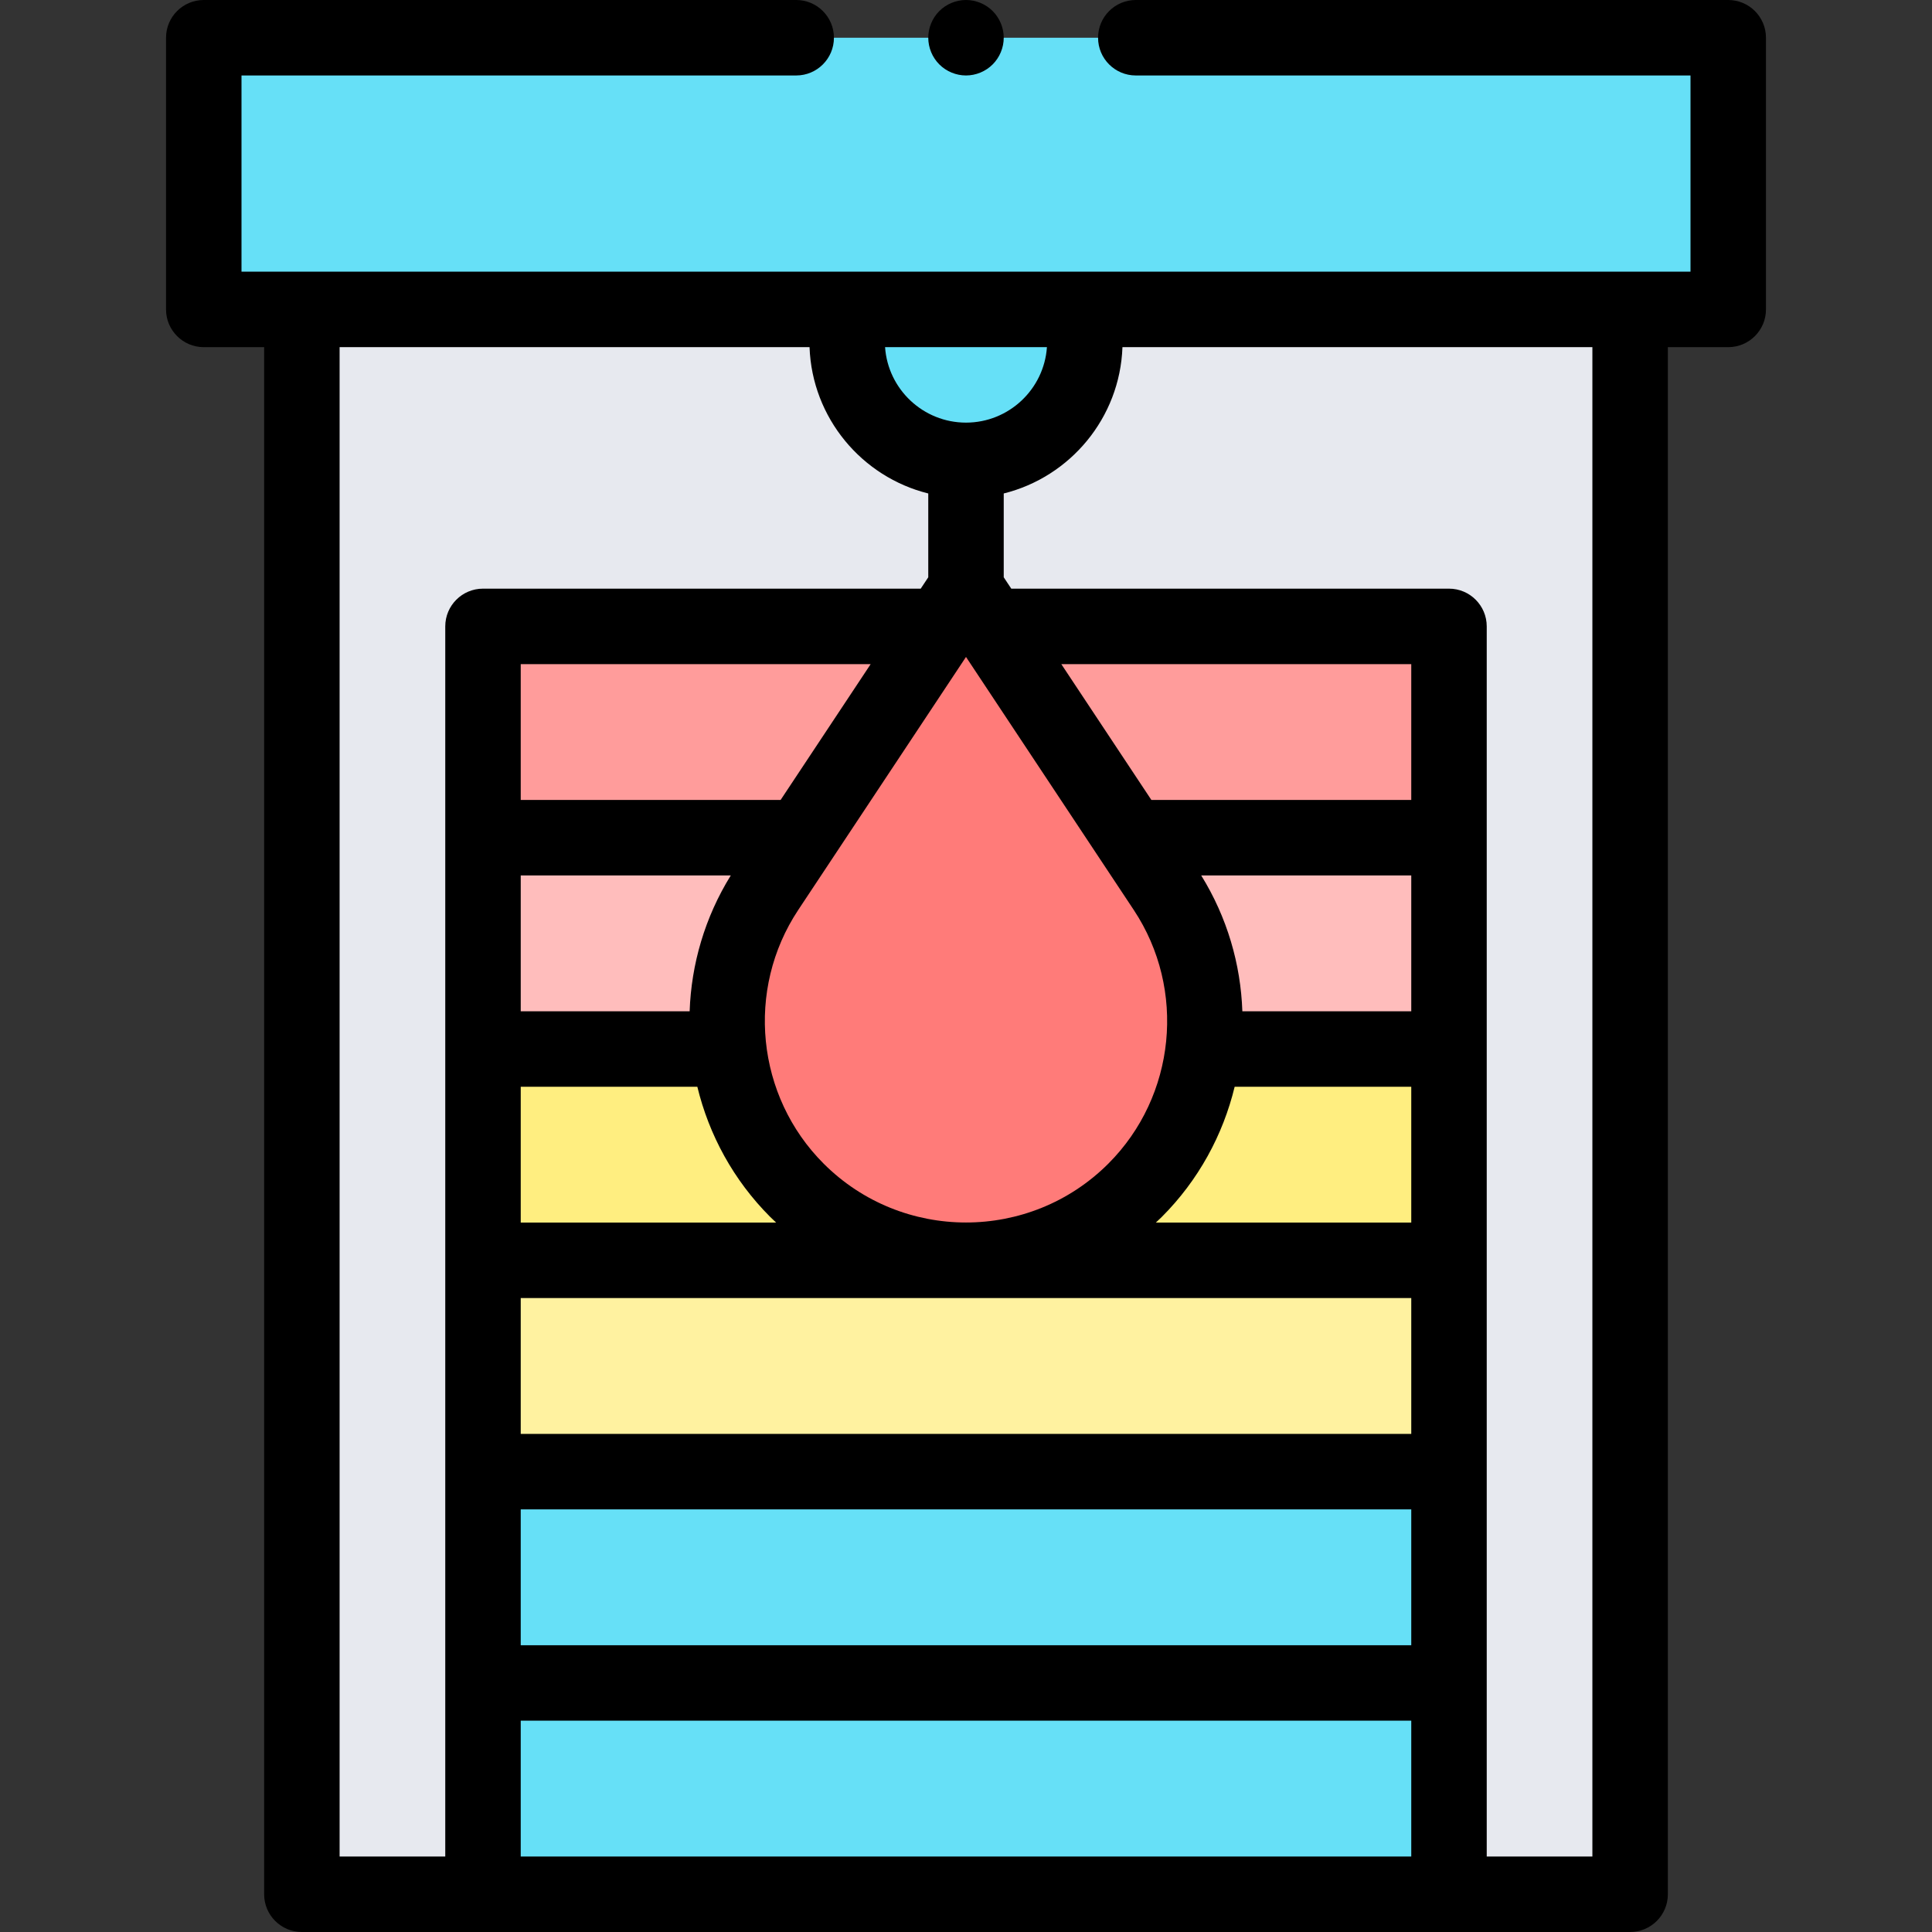 <svg id="Capa_1" enable-background="new 0 0 512 512" height="512" viewBox="0 0 512 512" width="512" xmlns="http://www.w3.org/2000/svg"><rect x="0" y="0" width="512" height="512" fill="#333333" stroke="none"/><g id="XMLID_321_"><path id="XMLID_1481_" d="m80 82h352v420h-352z" fill="#e7e9ef"/><g id="XMLID_320_"><path id="XMLID_992_" d="m128 278h256v56h-256z" fill="#ffee80" transform="matrix(-1 0 0 -1 512 612)"/><path id="XMLID_327_" d="m128 222h256v56h-256z" fill="#ffbdbc" transform="matrix(-1 0 0 -1 512 500)"/><path id="XMLID_977_" d="m128 166h256v56h-256z" fill="#ff9c9b" transform="matrix(-1 0 0 -1 512 388)"/><path id="XMLID_991_" d="m128 334h256v56h-256z" fill="#fff2a0" transform="matrix(-1 0 0 -1 512 724)"/><g fill="#66e0f7"><path id="XMLID_988_" d="m128 390h256v56h-256z" transform="matrix(-1 0 0 -1 512 836)"/><path id="XMLID_863_" d="m128 446h256v56h-256z" transform="matrix(-1 0 0 -1 512 948)"/></g></g><g id="XMLID_1601_"><path id="XMLID_1727_" d="m54 10h404v72h-404z" fill="#66e0f7"/><path id="XMLID_1726_" d="m256 122c-17.397 0-31.5-14.103-31.5-31.5v-8.5h63v8.5c0 17.397-14.103 31.5-31.5 31.5z" fill="#66e0f7"/><path id="XMLID_1724_" d="m211.201 315.444c-21.313-21.313-24.66-54.69-8.004-79.81l52.803-79.634 52.802 79.633c16.656 25.12 13.309 58.498-8.003 79.81-24.742 24.742-64.856 24.742-89.598.001z" fill="#ff7b79"/></g><g id="XMLID_1214_"><path id="XMLID_1369_" d="m458 0h-157c-5.522 0-10 4.477-10 10s4.478 10 10 10h147v52h-384v-52h147c5.523 0 10-4.477 10-10s-4.477-10-10-10h-157c-5.522 0-10 4.477-10 10v72c0 5.522 4.478 10 10 10h16v410c0 5.522 4.478 10 10 10h352c5.522 0 10-4.478 10-10v-410h16c5.522 0 10-4.478 10-10v-72c0-5.523-4.478-10-10-10zm-180.552 92c-.772 11.158-10.098 20-21.448 20-11.351 0-20.676-8.842-21.448-20zm-92.646 196c3.087 12.747 9.571 24.758 19.328 34.515.511.511 1.04.993 1.563 1.485h-67.693v-36zm142.396 0h46.802v36h-67.693c.522-.493 1.051-.974 1.563-1.485 9.757-9.757 16.241-21.768 19.328-34.515zm-189.198 56h236v36h-236zm236-76h-44.763c-.432-12.471-4.025-24.901-10.905-36h55.668zm-73.531-26.84c13.97 21.069 11.135 49.336-6.741 67.212-20.803 20.803-54.652 20.803-75.455 0-17.876-17.876-20.711-46.143-6.741-67.212l44.468-67.064zm-93.599-29.16h-68.87v-36h92.74zm-13.202 20c-6.879 11.099-10.473 23.529-10.905 36h-44.763v-36zm-55.668 168h236v36h-236zm236-188h-68.87l-23.871-36h92.741zm-284-120h124.538c.671 18.771 13.862 34.403 31.462 38.774v22.212l-1.998 3.014h-116.002c-5.522 0-10 4.477-10 10v326h-28zm48 400v-36h236v36zm284 0h-28v-326c0-5.523-4.478-10-10-10h-116-.001l-1.999-3.014v-22.212c17.6-4.372 30.79-20.003 31.462-38.774h124.538z"/><path id="XMLID_1515_" d="m256 20c2.63 0 5.21-1.07 7.069-2.931 1.861-1.859 2.931-4.439 2.931-7.069s-1.07-5.21-2.931-7.07c-1.859-1.861-4.439-2.93-7.069-2.93s-5.21 1.069-7.07 2.93c-1.861 1.86-2.93 4.44-2.93 7.07s1.069 5.21 2.93 7.069c1.86 1.861 4.44 2.931 7.07 2.931z"/></g></g></svg>